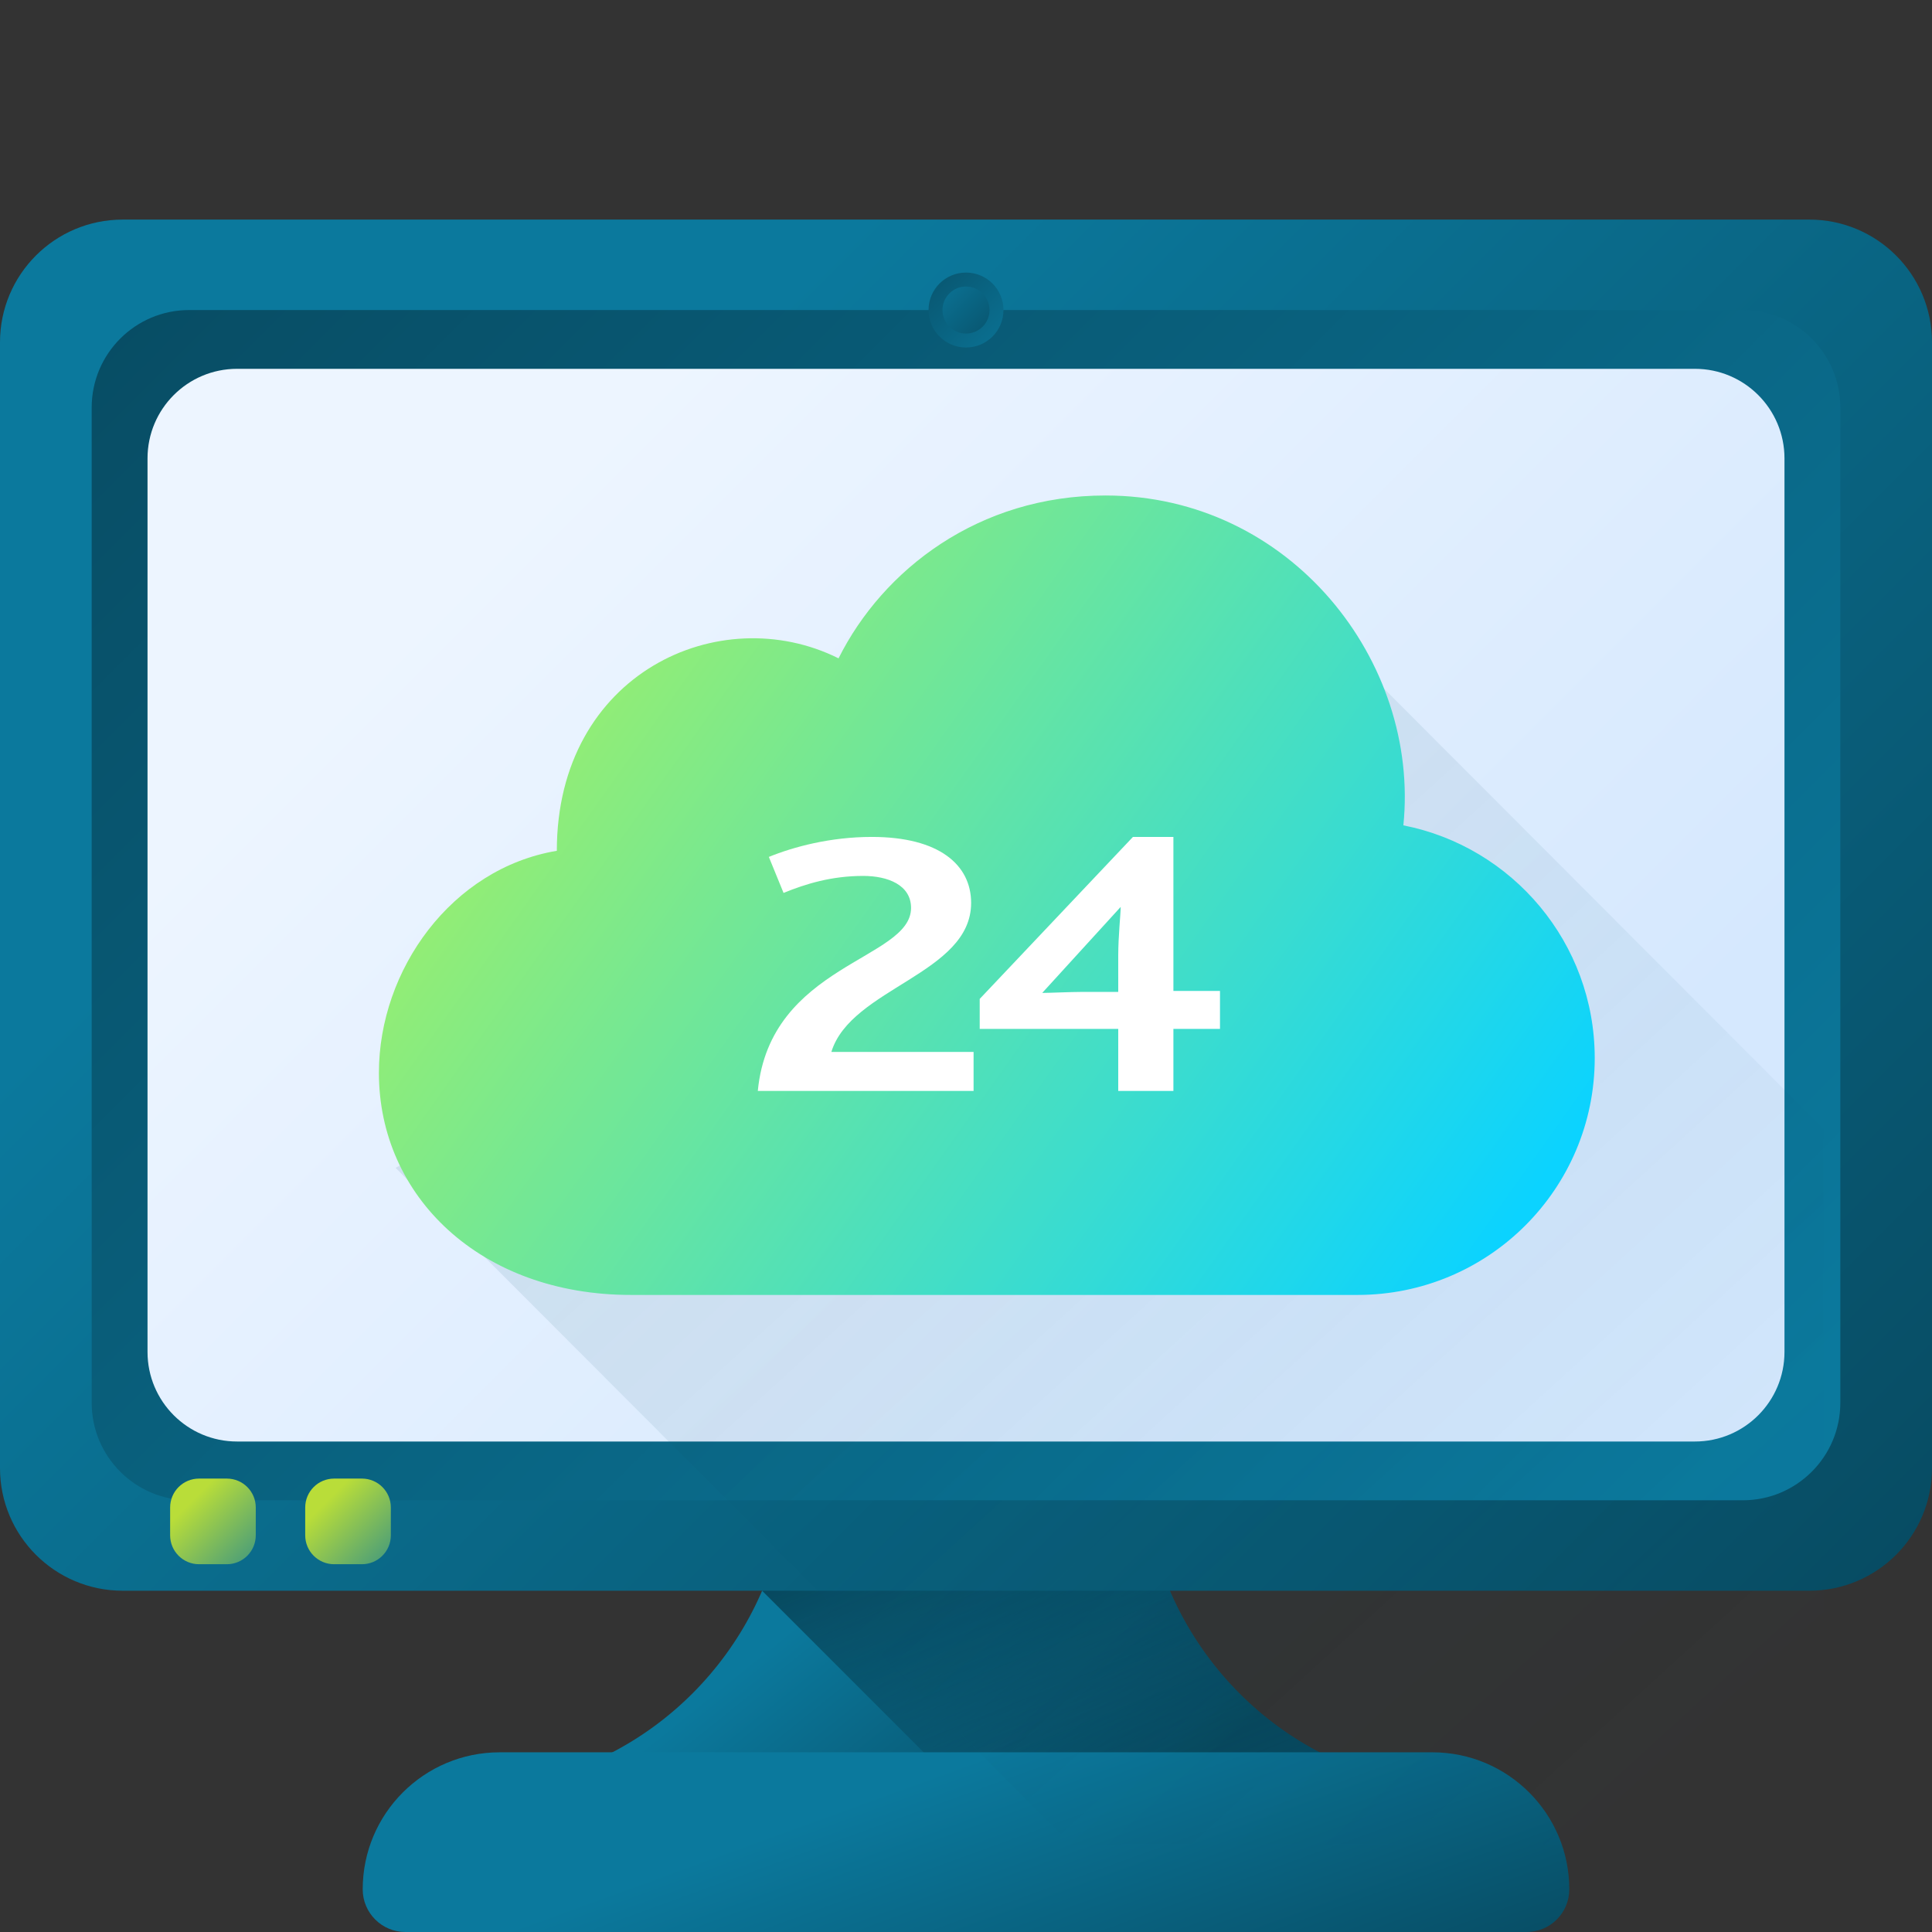 <svg width="472" height="472" viewBox="0 0 472 472" fill="none" xmlns="http://www.w3.org/2000/svg">
<rect x="0" y="0" width="472" height="472" fill="#333333" stroke="none"/>
<g clip-path="url(#clip0)">
<path d="M334.956 433.373C301.76 422.643 279.268 391.734 279.268 356.848V327.468H192.734V356.848C192.734 391.735 170.241 422.644 137.045 433.373H334.956Z" fill="url(#paint0_linear)"/>
<path d="M334.955 433.373C301.76 422.643 279.267 391.734 279.267 356.848V327.468H192.732V356.848C192.732 368.025 190.413 378.789 186.184 388.616L186.188 388.626L230.936 433.373H334.955Z" fill="url(#paint1_linear)"/>
<path d="M442.034 388.625H29.965C13.416 388.625 0 375.21 0 358.66V83.614C0 67.065 13.416 53.649 29.965 53.649H442.034C458.584 53.649 472 67.065 472 83.614V358.66C472 375.21 458.584 388.625 442.034 388.625Z" fill="url(#paint2_linear)"/>
<path d="M425.78 366.529H46.221C33.064 366.529 22.399 355.864 22.399 342.707V99.566C22.399 86.409 33.064 75.744 46.221 75.744H425.78C438.937 75.744 449.602 86.409 449.602 99.566V342.707C449.602 355.864 438.936 366.529 425.78 366.529Z" fill="url(#paint3_linear)"/>
<path d="M414.079 352.17H57.921C45.837 352.17 36.041 342.373 36.041 330.289V111.985C36.041 99.901 45.837 90.105 57.921 90.105H414.078C426.162 90.105 435.959 99.901 435.959 111.985V330.289C435.96 342.373 426.163 352.17 414.079 352.17Z" fill="url(#paint4_linear)"/>
<path d="M236.002 84.898C241.057 84.898 245.156 80.799 245.156 75.744C245.156 70.688 241.057 66.59 236.002 66.59C230.946 66.59 226.848 70.688 226.848 75.744C226.848 80.799 230.946 84.898 236.002 84.898Z" fill="url(#paint5_linear)"/>
<path d="M236 81.489C239.173 81.489 241.745 78.917 241.745 75.744C241.745 72.571 239.173 69.999 236 69.999C232.827 69.999 230.254 72.571 230.254 75.744C230.254 78.917 232.827 81.489 236 81.489Z" fill="url(#paint6_linear)"/>
<path d="M372.96 472H99.039C93.28 472 88.612 467.332 88.612 461.573C88.612 443.086 103.598 428.1 122.085 428.1H349.915C368.401 428.1 383.388 443.086 383.388 461.573C383.388 467.332 378.72 472 372.96 472Z" fill="url(#paint7_linear)"/>
<path d="M55.426 382.149H48.626C44.726 382.149 41.565 378.987 41.565 375.088V368.289C41.565 364.389 44.727 361.228 48.626 361.228H55.426C59.326 361.228 62.486 364.389 62.486 368.289V375.088C62.486 378.987 59.326 382.149 55.426 382.149Z" fill="url(#paint8_linear)"/>
<path d="M88.427 382.149H81.627C77.727 382.149 74.566 378.987 74.566 375.088V368.289C74.566 364.389 77.728 361.228 81.627 361.228H88.427C92.327 361.228 95.487 364.389 95.487 368.289V375.088C95.487 378.987 92.327 382.149 88.427 382.149Z" fill="url(#paint9_linear)"/>
<path opacity="0.1" d="M261.664 450.638L96.638 285.306L333.676 163.776L445.551 275.858V450.638H261.664Z" fill="url(#paint10_linear)"/>
<path d="M270.065 121.052C315.29 121.052 346.926 161.589 342.852 201.64C369.487 206.861 389.603 230.368 389.603 258.492C389.603 290.453 363.654 316.362 331.645 316.362H154.149C117.314 316.362 92.569 292.237 92.569 262.109C92.569 236.916 110.339 212.162 136.037 207.856C136.037 164.454 175.883 146.37 204.862 160.837C215.729 139.136 239.103 121.052 270.065 121.052Z" fill="url(#paint11_linear)"/>
<path d="M185.138 266.517H237.851V256.989H203.108C207.9 241.354 237.252 237.934 237.252 220.589C237.252 211.306 229.465 204.465 212.992 204.465C202.809 204.465 193.823 206.908 187.833 209.351L191.427 218.146C196.818 215.947 203.108 213.993 210.895 213.993C216.885 213.993 222.576 216.192 222.576 221.811C222.576 234.514 188.133 235.491 185.138 266.517ZM239.348 251.371H273.192V266.517H286.67V251.371H298.051V242.087H286.67V204.465H276.787L239.348 244.042V251.371ZM254.623 242.576L273.791 221.566C273.791 223.276 273.192 228.651 273.192 233.537V242.332H264.207C261.512 242.332 256.42 242.576 254.623 242.576Z" fill="white"/>
</g>
<defs>
<linearGradient id="paint0_linear" x1="210.841" y1="383.763" x2="266.242" y2="452.754" gradientUnits="userSpaceOnUse">
<stop stop-color="#0B799D"/>
<stop offset="1" stop-color="#07485E"/>
</linearGradient>
<linearGradient id="paint1_linear" x1="278.361" y1="454.571" x2="223.448" y2="320.067" gradientUnits="userSpaceOnUse">
<stop stop-color="#07485E" stop-opacity="0"/>
<stop offset="1" stop-color="#03232E"/>
</linearGradient>
<linearGradient id="paint2_linear" x1="139.168" y1="124.305" x2="455.772" y2="440.909" gradientUnits="userSpaceOnUse">
<stop stop-color="#0B799D"/>
<stop offset="1" stop-color="#07485E"/>
</linearGradient>
<linearGradient id="paint3_linear" x1="397.188" y1="382.326" x2="22.963" y2="8.099" gradientUnits="userSpaceOnUse">
<stop stop-color="#0B799D"/>
<stop offset="1" stop-color="#07485E"/>
</linearGradient>
<linearGradient id="paint4_linear" x1="132.868" y1="118.006" x2="339.294" y2="324.431" gradientUnits="userSpaceOnUse">
<stop stop-color="#EDF5FF"/>
<stop offset="1" stop-color="#D5E8FE"/>
</linearGradient>
<linearGradient id="paint5_linear" x1="249.733" y1="89.475" x2="218.482" y2="58.224" gradientUnits="userSpaceOnUse">
<stop stop-color="#0B799D"/>
<stop offset="1" stop-color="#07485E"/>
</linearGradient>
<linearGradient id="paint6_linear" x1="227.382" y1="67.127" x2="246.995" y2="86.74" gradientUnits="userSpaceOnUse">
<stop stop-color="#0B799D"/>
<stop offset="1" stop-color="#07485E"/>
</linearGradient>
<linearGradient id="paint7_linear" x1="226.73" y1="434.042" x2="260.794" y2="527.718" gradientUnits="userSpaceOnUse">
<stop stop-color="#0B799D"/>
<stop offset="1" stop-color="#07485E"/>
</linearGradient>
<linearGradient id="paint8_linear" x1="46.946" y1="366.608" x2="69.6" y2="389.262" gradientUnits="userSpaceOnUse">
<stop stop-color="#B9DD39"/>
<stop offset="1" stop-color="#0B799D"/>
</linearGradient>
<linearGradient id="paint9_linear" x1="79.947" y1="366.608" x2="102.601" y2="389.262" gradientUnits="userSpaceOnUse">
<stop stop-color="#B9DD39"/>
<stop offset="1" stop-color="#0B799D"/>
</linearGradient>
<linearGradient id="paint10_linear" x1="220.086" y1="215.737" x2="420.237" y2="435.239" gradientUnits="userSpaceOnUse">
<stop stop-color="#07536C"/>
<stop offset="1" stop-color="#08536D" stop-opacity="0"/>
</linearGradient>
<linearGradient id="paint11_linear" x1="370.586" y1="297.374" x2="129.039" y2="126.13" gradientUnits="userSpaceOnUse">
<stop stop-color="#0BD3FF"/>
<stop offset="1" stop-color="#A6F161"/>
</linearGradient>
<clipPath id="clip0">
<rect width="472" height="472" fill="white"/>
</clipPath>
</defs>
</svg>
